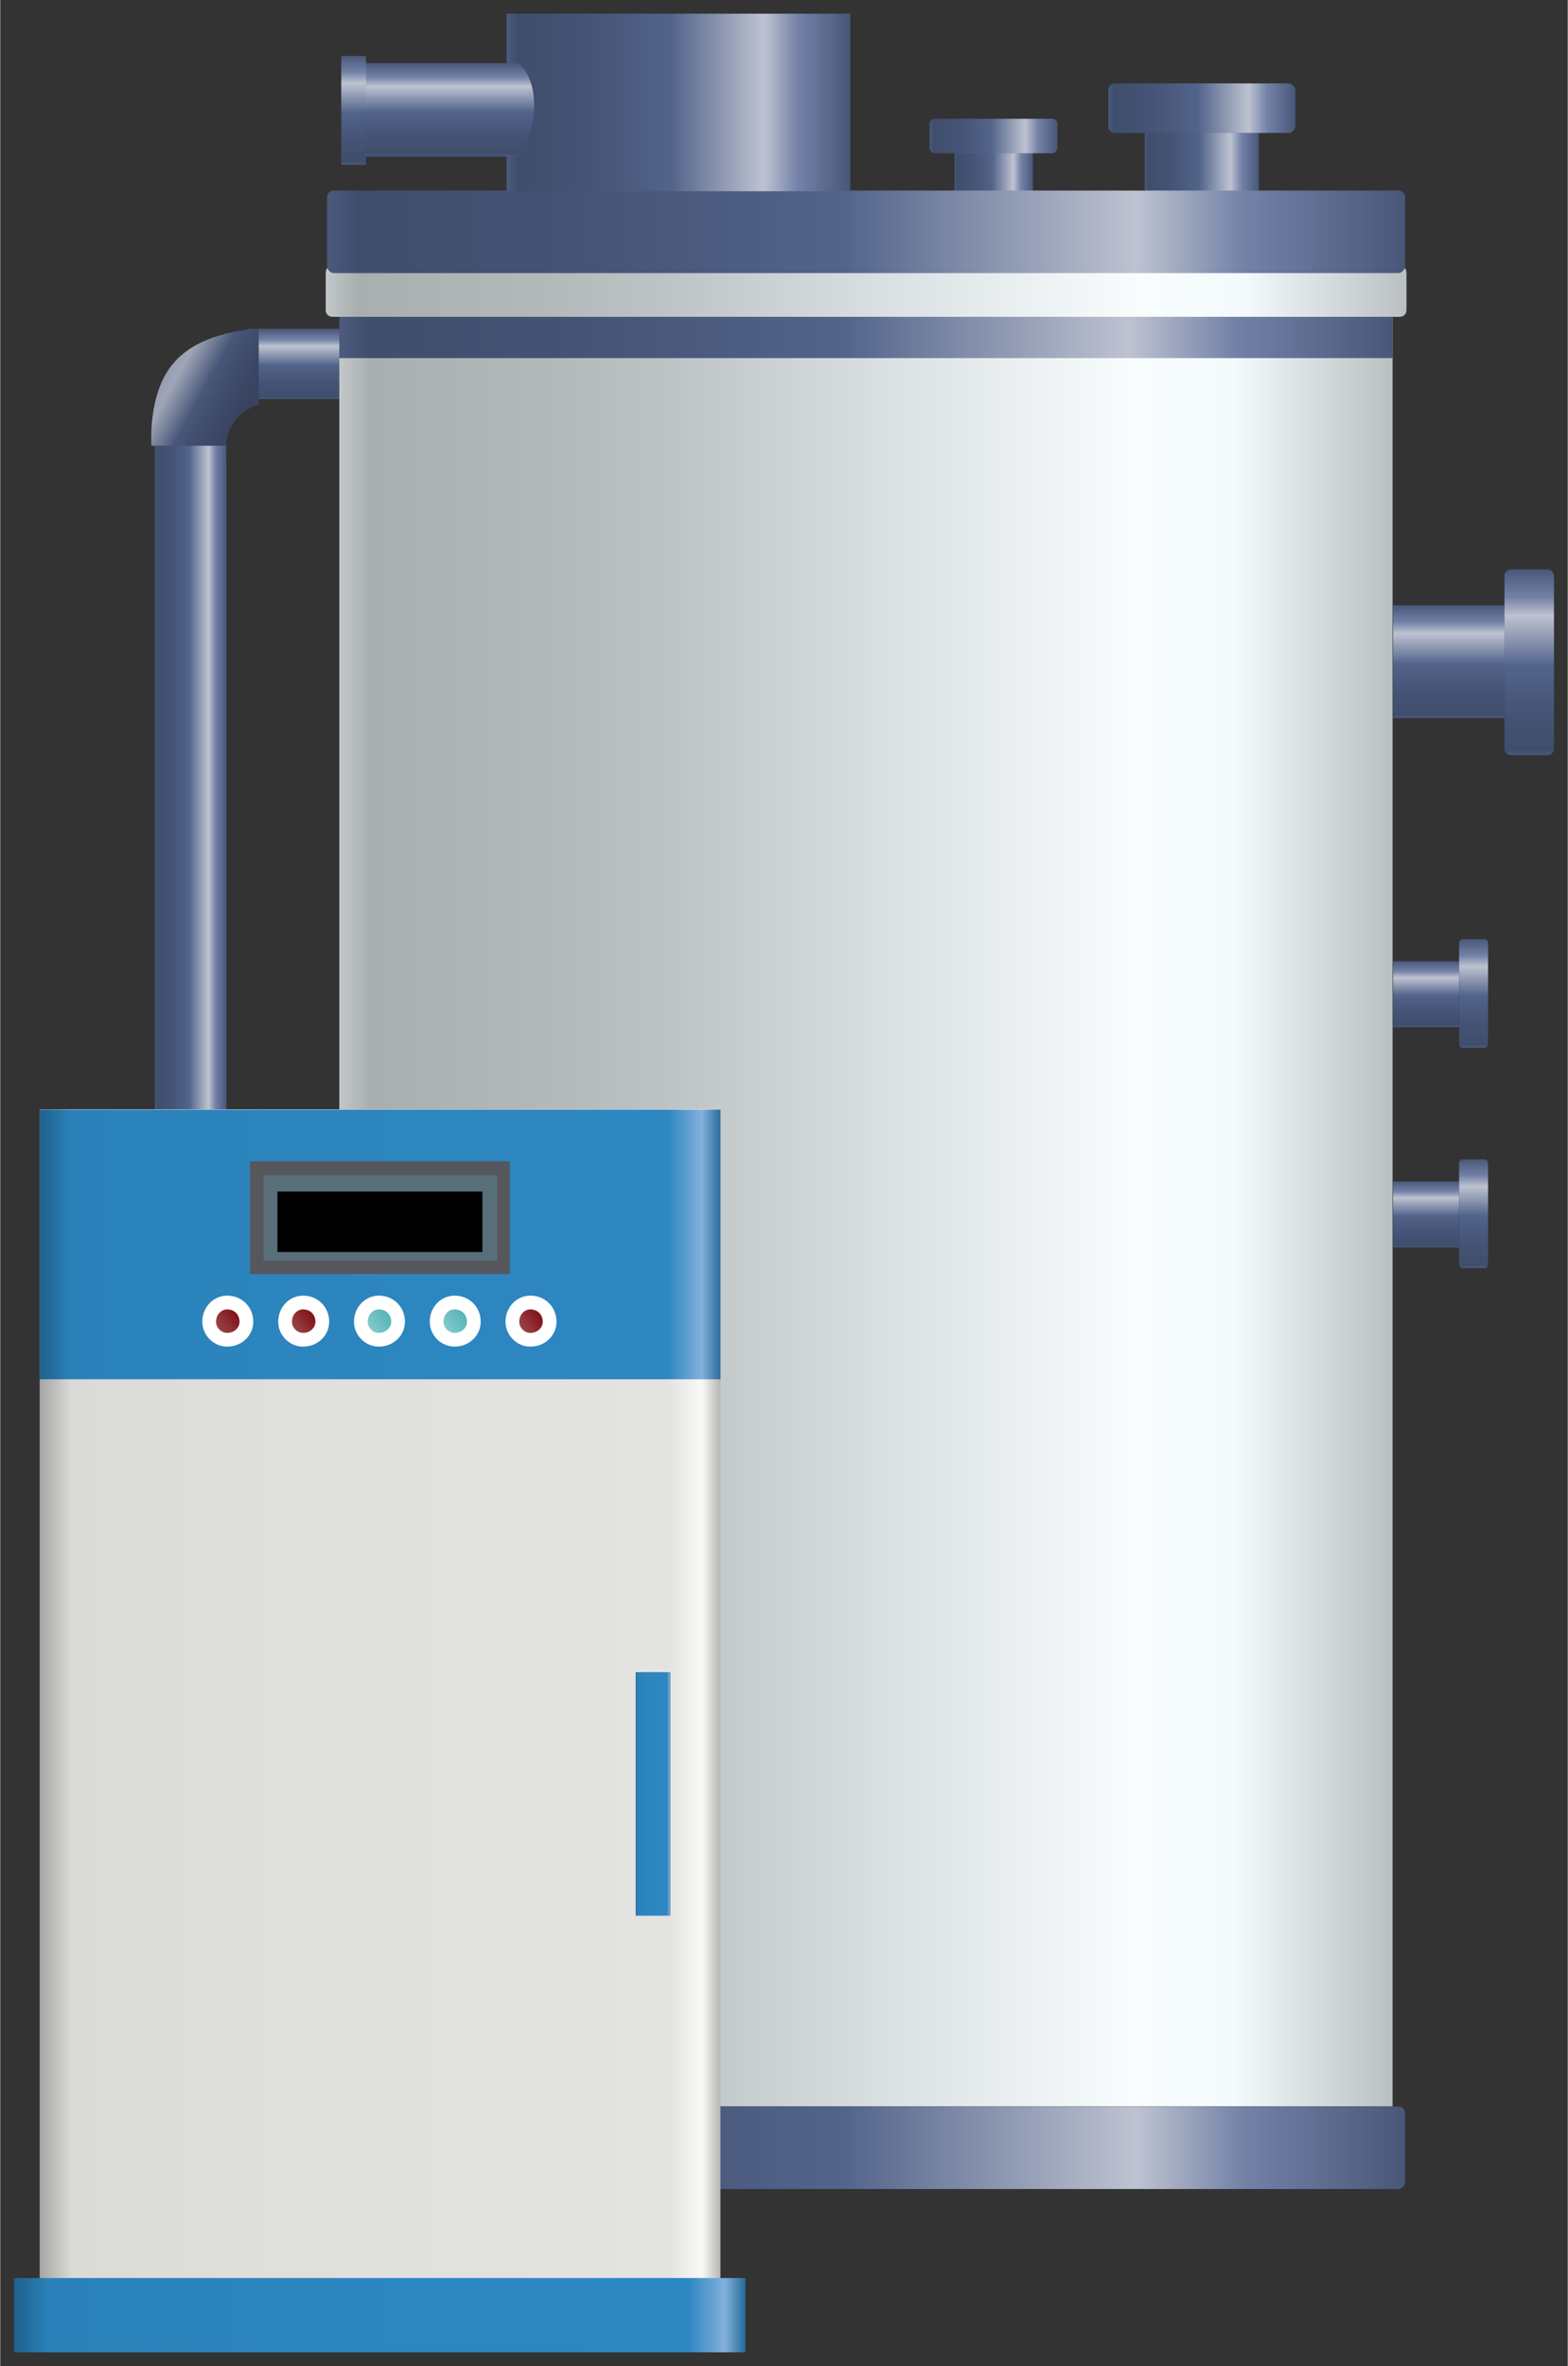 <?xml version="1.0" encoding="UTF-8" standalone="no"?>
<!DOCTYPE svg PUBLIC "-//W3C//DTD SVG 1.1//EN" "http://www.w3.org/Graphics/SVG/1.1/DTD/svg11.dtd">
<!-- 由 Microsoft Visio, SVG Export 生成 罐26.svg 页-1 -->
<svg xmlns="http://www.w3.org/2000/svg" xmlns:xlink="http://www.w3.org/1999/xlink" xmlns:ev="http://www.w3.org/2001/xml-events"
		xmlns:v="http://schemas.microsoft.com/visio/2003/SVGExtensions/" width="1.188in" height="1.792in"
		viewBox="0 0 85.5 129.008" xml:space="preserve" color-interpolation-filters="sRGB" class="st14">
	<rect x="0" y="0" width="85.5" height="129.008" fill="#333333" stroke="none"/>
	<v:documentProperties v:langID="2052" v:metric="true" v:viewMarkup="false"/>

	<style type="text/css">
	<![CDATA[
		.st1 {fill:url(#grad0-6);stroke:none;stroke-linecap:butt;stroke-width:0.75}
		.st2 {fill:url(#grad0-40);stroke:none;stroke-linecap:butt;stroke-width:0.75}
		.st3 {fill:url(#grad0-56);stroke:none;stroke-linecap:butt;stroke-width:0.75}
		.st4 {fill:url(#grad0-60);stroke:none;stroke-linecap:butt;stroke-width:0.75}
		.st5 {fill:#56575d;stroke:none;stroke-linecap:butt;stroke-width:0.75}
		.st6 {fill:#586f79;stroke:none;stroke-linecap:butt;stroke-width:0.75}
		.st7 {fill:#000000;stroke:none;stroke-linecap:butt;stroke-width:0.75}
		.st8 {fill:#7d040f;stroke:none;stroke-linecap:butt;stroke-width:0.75}
		.st9 {fill:url(#grad0-81);stroke:#ffffff;stroke-linecap:butt;stroke-width:0.75}
		.st10 {fill:#276f71;stroke:none;stroke-linecap:butt;stroke-width:0.75}
		.st11 {fill:url(#grad0-88);stroke:#ffffff;stroke-linecap:butt;stroke-width:0.75}
		.st12 {fill:url(#grad0-117);stroke:none;stroke-linecap:butt;stroke-width:0.75}
		.st13 {fill:url(#grad0-124);stroke:none;stroke-linecap:butt;stroke-width:0.75}
		.st14 {fill:none;fill-rule:evenodd;font-size:12px;overflow:visible;stroke-linecap:square;stroke-miterlimit:3}
	]]>
	</style>

	<defs id="Patterns_And_Gradients">
		<linearGradient id="grad0-6" x1="0" y1="0" x2="1" y2="0" gradientTransform="rotate(-180 0.5 0.5)">
			<stop offset="0" stop-color="#485779" stop-opacity="1"/>
			<stop offset="0.15" stop-color="#7381a7" stop-opacity="1"/>
			<stop offset="0.25" stop-color="#bec3d1" stop-opacity="1"/>
			<stop offset="0.52" stop-color="#53648b" stop-opacity="1"/>
			<stop offset="0.69" stop-color="#49587b" stop-opacity="1"/>
			<stop offset="0.8" stop-color="#445374" stop-opacity="1"/>
			<stop offset="0.97" stop-color="#404e6d" stop-opacity="1"/>
			<stop offset="1" stop-color="#4b5a7e" stop-opacity="1"/>
		</linearGradient>
		<linearGradient id="grad0-40" x1="0" y1="0" x2="1" y2="0" gradientTransform="rotate(-180 0.5 0.5)">
			<stop offset="0" stop-color="#bac0c1" stop-opacity="1"/>
			<stop offset="0.15" stop-color="#f4fafc" stop-opacity="1"/>
			<stop offset="0.25" stop-color="#f8fcfd" stop-opacity="1"/>
			<stop offset="0.52" stop-color="#d5dbdd" stop-opacity="1"/>
			<stop offset="0.69" stop-color="#bdc3c4" stop-opacity="1"/>
			<stop offset="0.8" stop-color="#b3b8b9" stop-opacity="1"/>
			<stop offset="0.97" stop-color="#a9aeaf" stop-opacity="1"/>
			<stop offset="1" stop-color="#c2c7c9" stop-opacity="1"/>
		</linearGradient>
		<linearGradient id="grad0-56" x1="0" y1="0" x2="1" y2="0" gradientTransform="rotate(-180 0.5 0.5)">
			<stop offset="0" stop-color="#aeaead" stop-opacity="1"/>
			<stop offset="0.03" stop-color="#f8f8f7" stop-opacity="1"/>
			<stop offset="0.08" stop-color="#e3e3e2" stop-opacity="1"/>
			<stop offset="0.64" stop-color="#dfdfde" stop-opacity="1"/>
			<stop offset="0.95" stop-color="#dadad9" stop-opacity="1"/>
			<stop offset="1" stop-color="#a2a2a1" stop-opacity="1"/>
		</linearGradient>
		<linearGradient id="grad0-60" x1="0" y1="0" x2="1" y2="0" gradientTransform="rotate(-180 0.5 0.5)">
			<stop offset="0" stop-color="#206694" stop-opacity="1"/>
			<stop offset="0.03" stop-color="#83b0dc" stop-opacity="1"/>
			<stop offset="0.08" stop-color="#2d87c1" stop-opacity="1"/>
			<stop offset="0.64" stop-color="#2c85be" stop-opacity="1"/>
			<stop offset="0.95" stop-color="#2b82ba" stop-opacity="1"/>
			<stop offset="1" stop-color="#1d5f89" stop-opacity="1"/>
		</linearGradient>
		<linearGradient id="grad0-81" x1="0" y1="0" x2="1" y2="0" gradientTransform="rotate(56.31 0.5 0.5)">
			<stop offset="0" stop-color="#9f5153" stop-opacity="1"/>
			<stop offset="1" stop-color="#7b030d" stop-opacity="1"/>
		</linearGradient>
		<linearGradient id="grad0-88" x1="0" y1="0" x2="1" y2="0" gradientTransform="rotate(56.31 0.5 0.5)">
			<stop offset="0" stop-color="#91cfd1" stop-opacity="1"/>
			<stop offset="1" stop-color="#49aeb1" stop-opacity="1"/>
		</linearGradient>
		<linearGradient id="grad0-117" x1="0" y1="0" x2="1" y2="0" gradientTransform="rotate(-209.759 0.5 0.5)">
			<stop offset="0" stop-color="#3f4c6b" stop-opacity="1"/>
			<stop offset="0.15" stop-color="#969db0" stop-opacity="1"/>
			<stop offset="0.25" stop-color="#a0a6b7" stop-opacity="1"/>
			<stop offset="0.52" stop-color="#485779" stop-opacity="1"/>
			<stop offset="0.69" stop-color="#3f4c6b" stop-opacity="1"/>
			<stop offset="0.8" stop-color="#3b4765" stop-opacity="1"/>
			<stop offset="0.92" stop-color="#37435f" stop-opacity="1"/>
		</linearGradient>
		<linearGradient id="grad0-124" x1="0" y1="0" x2="1" y2="0" gradientTransform="rotate(90 0.5 0.5)">
			<stop offset="0" stop-color="#485779" stop-opacity="1"/>
			<stop offset="0.15" stop-color="#7381a7" stop-opacity="1"/>
			<stop offset="0.25" stop-color="#bec3d1" stop-opacity="1"/>
			<stop offset="0.52" stop-color="#53648b" stop-opacity="1"/>
			<stop offset="0.69" stop-color="#49587b" stop-opacity="1"/>
			<stop offset="0.8" stop-color="#445374" stop-opacity="1"/>
			<stop offset="0.97" stop-color="#404e6d" stop-opacity="1"/>
			<stop offset="1" stop-color="#4b5a7e" stop-opacity="1"/>
		</linearGradient>
	</defs>
	<g v:mID="0" v:index="1" v:groupContext="foregroundPage">
		<title>页-1</title>
		<v:pageProperties v:drawingScale="0.0393701" v:pageScale="0.0393701" v:drawingUnits="24" v:shadowOffsetX="8.50394"
				v:shadowOffsetY="-8.50394"/>
		<g id="group5453-1" transform="translate(0.75,-0.75)" v:mID="5453" v:groupContext="group">
			<title>蒸汽锅炉3</title>
			<g id="group5454-2" transform="translate(59.693,-117.577)" v:mID="5454" v:groupContext="group">
				<title>工作表.5454</title>
				<g id="shape5455-3" v:mID="5455" v:groupContext="shape" transform="translate(1.988,-2.84217E-14)">
					<title>shape1</title>
					<path d="M0 129.01 L6.22 129.01 L6.22 125.56 L0 125.56 L0 129.01 Z" class="st1"/>
				</g>
				<g id="shape5456-7" v:mID="5456" v:groupContext="shape" transform="translate(-4.59632E-14,-3.435)">
					<title>shape2</title>
					<path d="M0.37 126.31 L9.82 126.31 C9.97 126.31 10.2 126.46 10.2 126.68 L10.2 128.63 C10.2 128.86 9.97 129.01
								 9.82 129.01 L0.37 129.01 C0.15 129.01 0 128.86 0 128.63 L0 126.68 C0 126.46 0.15 126.31 0.37 126.31
								 Z" class="st1"/>
				</g>
			</g>
			<g id="group5457-10" transform="translate(49.943,-117.533)" v:mID="5457" v:groupContext="group">
				<title>工作表.5457</title>
				<g id="shape5458-11" v:mID="5458" v:groupContext="shape" transform="translate(1.365,0)">
					<title>shape3</title>
					<path d="M0 129.01 L4.27 129.01 L4.27 126.61 L0 126.61 L0 129.01 Z" class="st1"/>
				</g>
				<g id="shape5459-14" v:mID="5459" v:groupContext="shape" transform="translate(0,-2.37)">
					<title>shape4</title>
					<path d="M0.22 127.13 L6.75 127.13 C6.82 127.13 6.97 127.28 6.97 127.36 L6.97 128.71 C6.97 128.86 6.82 129.01
								 6.75 129.01 L0.23 129.01 C0.15 129.01 0 128.86 0 128.71 L0 127.36 C0 127.28 0.15 127.13 0.22 127.13
								 Z" class="st1"/>
				</g>
			</g>
			<g id="shape5460-17" v:mID="5460" v:groupContext="shape" transform="translate(-108.458,22.5) rotate(-90)">
				<title>shape5</title>
				<path d="M0 121.21 L3.82 121.21 C3.82 121.21 3.82 121.51 3.82 121.88 L3.82 128.41 C3.82 128.71 3.82 129.01 3.82 129.01
							 L0 129.01 C0 129.01 0 128.71 0 128.41 L0 121.88 C0 121.51 0 121.21 0 121.21 Z" class="st1"/>
			</g>
			<g id="shape5461-20" v:mID="5461" v:groupContext="shape" transform="translate(7.688,-63.502)">
				<title>shape6</title>
				<path d="M0 87.68 L3.82 87.68 C3.9 87.68 3.9 89.18 3.9 91.06 L3.9 125.63 C3.9 127.51 3.9 129.01 3.82 129.01 L0 129.01
							 C0 129.01 0 127.51 0 125.63 L0 91.06 C0 89.18 0 87.68 0 87.68 Z" class="st1"/>
			</g>
			<g id="group5462-23" transform="translate(75.225,-87.082)" v:mID="5462" v:groupContext="group">
				<title>工作表.5462</title>
				<g id="shape5463-24" v:mID="5463" v:groupContext="shape"
						transform="translate(129.008,126.983) rotate(90) scale(-1,1)">
					<title>shape7</title>
					<path d="M0 129.01 L6.15 129.01 L6.15 122.93 L0 122.93 L0 129.01 Z" class="st1"/>
				</g>
				<g id="shape5464-27" v:mID="5464" v:groupContext="shape"
						transform="translate(135.083,129.008) rotate(90) scale(-1,1)">
					<title>shape8</title>
					<path d="M0.38 126.31 L9.75 126.31 C9.98 126.31 10.13 126.46 10.13 126.68 L10.13 128.63 C10.13 128.86 9.98 129.01
								 9.75 129.01 L0.38 129.01 C0.15 129.01 0 128.86 0 128.63 L0 126.68 C0 126.46 0.15 126.31 0.38 126.31
								 Z" class="st1"/>
				</g>
			</g>
			<g id="group5465-30" transform="translate(75.225,-71.123)" v:mID="5465" v:groupContext="group">
				<title>工作表.5465</title>
				<g id="shape5466-31" v:mID="5466" v:groupContext="shape"
						transform="translate(129.008,127.883) rotate(90) scale(-1,1)">
					<title>shape9</title>
					<path d="M0 129.01 L3.6 129.01 L3.6 125.41 L0 125.41 L0 129.01 Z" class="st1"/>
				</g>
				<g id="shape5467-34" v:mID="5467" v:groupContext="shape"
						transform="translate(132.608,129.008) rotate(90) scale(-1,1)">
					<title>shape10</title>
					<path d="M0.23 127.43 L5.7 127.43 C5.85 127.43 5.93 127.51 5.93 127.66 L5.93 128.78 C5.93 128.93 5.85 129.01
								 5.7 129.01 L0.23 129.01 C0.08 129.01 0 128.93 0 128.78 L0 127.66 C0 127.51 0.08 127.43 0.23 127.43
								 Z" class="st1"/>
				</g>
			</g>
			<g id="shape5468-37" v:mID="5468" v:groupContext="shape" transform="translate(17.745,-13.41)">
				<title>shape11</title>
				<path d="M0 31.43 L57.45 31.43 L57.45 129.01 L0 129.01 L0 31.43 Z" class="st2"/>
			</g>
			<g id="shape5469-41" v:mID="5469" v:groupContext="shape" transform="translate(17.003,-110.985)">
				<title>shape12</title>
				<path d="M0.37 126.23 L58.57 126.23 C58.8 126.23 58.95 126.38 58.95 126.61 L58.95 128.63 C58.95 128.86 58.8 129.01
							 58.57 129.01 L0.38 129.01 C0.15 129.01 0 128.86 0 128.63 L0 126.61 C0 126.38 0.15 126.23 0.37 126.23
							 Z" class="st2"/>
			</g>
			<g id="shape5470-44" v:mID="5470" v:groupContext="shape" transform="translate(17.078,-113.37)">
				<title>shape13</title>
				<path d="M0.38 124.51 L58.43 124.51 C58.65 124.51 58.8 124.66 58.8 124.88 L58.8 128.63 C58.8 128.78 58.65 129.01
							 58.43 129.01 L0.38 129.01 C0.15 129.01 0 128.78 0 128.63 L0 124.88 C0 124.66 0.15 124.51 0.38 124.51
							 Z" class="st1"/>
			</g>
			<g id="shape5471-47" v:mID="5471" v:groupContext="shape" transform="translate(17.745,-108.735)">
				<title>shape14</title>
				<path d="M0 126.76 L57.45 126.76 L57.45 129.01 L0 129.01 L0 126.76 Z" class="st1"/>
			</g>
			<g id="shape5472-50" v:mID="5472" v:groupContext="shape" transform="translate(17.078,-8.902)">
				<title>shape15</title>
				<path d="M0.38 124.51 L58.43 124.51 C58.65 124.51 58.8 124.66 58.8 124.88 L58.8 128.63 C58.8 128.78 58.65 129.01
							 58.43 129.01 L0.38 129.01 C0.15 129.01 0 128.78 0 128.63 L0 124.88 C0 124.66 0.15 124.51 0.38 124.51
							 Z" class="st1"/>
			</g>
			<g id="shape5473-53" v:mID="5473" v:groupContext="shape" transform="translate(1.403,-4.027)">
				<title>shape16</title>
				<path d="M0 65.26 L37.13 65.26 L37.13 129.01 L0 129.01 L0 65.26 Z" class="st3"/>
			</g>
			<g id="shape5474-57" v:mID="5474" v:groupContext="shape" transform="translate(1.403,-53.055)">
				<title>shape17</title>
				<path d="M0 114.31 L37.13 114.31 L37.13 129.01 L0 129.01 L0 114.31 Z" class="st4"/>
			</g>
			<g id="shape5475-61" v:mID="5475" v:groupContext="shape">
				<title>shape18</title>
				<path d="M0 124.96 L39.9 124.96 L39.9 129.01 L0 129.01 L0 124.96 Z" class="st4"/>
			</g>
			<g id="shape5476-64" v:mID="5476" v:groupContext="shape" transform="translate(33.915,-23.805)">
				<title>shape19</title>
				<path d="M0 115.73 L1.88 115.73 L1.88 129.01 L0 129.01 L0 115.73 Z" class="st4"/>
			</g>
			<g id="group5477-67" transform="translate(12.87,-58.792)" v:mID="5477" v:groupContext="group">
				<title>工作表.5477</title>
				<g id="shape5478-68" v:mID="5478" v:groupContext="shape">
					<title>shape20</title>
					<path d="M0 122.86 L14.18 122.86 L14.18 129.01 L0 129.01 L0 122.86 Z" class="st5"/>
				</g>
				<g id="shape5479-70" v:mID="5479" v:groupContext="shape" transform="translate(0.743,-0.735)">
					<title>shape21</title>
					<path d="M0 124.36 L12.75 124.36 L12.75 129.01 L0 129.01 L0 124.36 Z" class="st6"/>
				</g>
				<g id="shape5480-72" v:mID="5480" v:groupContext="shape" transform="translate(1.5,-1.2)">
					<title>shape22</title>
					<path d="M0 125.71 L11.18 125.71 L11.18 129.01 L0 129.01 L0 125.71 Z" class="st7"/>
				</g>
			</g>
			<g id="group5481-74" transform="translate(-99.578,74.025) rotate(-90)" v:mID="5481" v:groupContext="group">
				<title>工作表.5481</title>
				<g id="group5482-75" transform="translate(1.57374E-14,-12.398)" v:mID="5482" v:groupContext="group">
					<title>工作表.5482</title>
					<g id="shape5483-76" v:mID="5483" v:groupContext="shape">
						<title>shape23</title>
						<path d="M0 127.81 C0 127.06 0.53 126.53 1.2 126.53 C1.88 126.53 2.48 127.06 2.48 127.81 C2.48 128.48 1.88
									 129.01 1.2 129.01 C0.53 129.01 0 128.48 0 127.81 Z" class="st8"/>
					</g>
					<g id="shape5484-78" v:mID="5484" v:groupContext="shape" transform="translate(0.225,-0.217)">
						<title>shape24</title>
						<path d="M0 127.96 C0 127.43 0.45 126.98 0.98 126.98 C1.58 126.98 2.03 127.43 2.03 127.96 C2.03 128.56 1.58
									 129.01 0.98 129.01 C0.45 129.01 0 128.56 0 127.96 Z" class="st9"/>
					</g>
				</g>
				<g id="group5485-82" transform="translate(1.57374E-14,-8.265)" v:mID="5485" v:groupContext="group">
					<title>工作表.5485</title>
					<g id="shape5486-83" v:mID="5486" v:groupContext="shape">
						<title>shape25</title>
						<path d="M0 127.81 C0 127.06 0.53 126.53 1.2 126.53 C1.88 126.53 2.48 127.06 2.48 127.81 C2.48 128.48 1.88
									 129.01 1.2 129.01 C0.53 129.01 0 128.48 0 127.81 Z" class="st10"/>
					</g>
					<g id="shape5487-85" v:mID="5487" v:groupContext="shape" transform="translate(0.225,-0.217)">
						<title>shape26</title>
						<path d="M0 127.96 C0 127.43 0.45 126.98 0.98 126.98 C1.58 126.98 2.03 127.43 2.03 127.96 C2.03 128.56 1.58
									 129.01 0.98 129.01 C0.45 129.01 0 128.56 0 127.96 Z" class="st11"/>
					</g>
				</g>
				<g id="group5488-89" transform="translate(1.57374E-14,-16.538)" v:mID="5488" v:groupContext="group">
					<title>工作表.5488</title>
					<g id="shape5489-90" v:mID="5489" v:groupContext="shape">
						<title>shape27</title>
						<path d="M0 127.81 C0 127.06 0.53 126.53 1.2 126.53 C1.88 126.53 2.48 127.06 2.48 127.81 C2.48 128.48 1.88
									 129.01 1.2 129.01 C0.53 129.01 0 128.48 0 127.81 Z" class="st8"/>
					</g>
					<g id="shape5490-92" v:mID="5490" v:groupContext="shape" transform="translate(0.225,-0.217)">
						<title>shape28</title>
						<path d="M0 127.96 C0 127.43 0.45 126.98 0.98 126.98 C1.58 126.98 2.03 127.43 2.03 127.96 C2.03 128.56 1.58
									 129.01 0.98 129.01 C0.45 129.01 0 128.56 0 127.96 Z" class="st9"/>
					</g>
				</g>
				<g id="group5491-95" transform="translate(1.57374E-14,-4.133)" v:mID="5491" v:groupContext="group">
					<title>工作表.5491</title>
					<g id="shape5492-96" v:mID="5492" v:groupContext="shape">
						<title>shape29</title>
						<path d="M0 127.81 C0 127.06 0.53 126.53 1.2 126.53 C1.88 126.53 2.48 127.06 2.48 127.81 C2.48 128.48 1.88
									 129.01 1.2 129.01 C0.53 129.01 0 128.48 0 127.81 Z" class="st10"/>
					</g>
					<g id="shape5493-98" v:mID="5493" v:groupContext="shape" transform="translate(0.225,-0.217)">
						<title>shape30</title>
						<path d="M0 127.96 C0 127.43 0.45 126.98 0.98 126.98 C1.58 126.98 2.03 127.43 2.03 127.96 C2.03 128.56 1.58
									 129.01 0.98 129.01 C0.45 129.01 0 128.56 0 127.96 Z" class="st11"/>
					</g>
				</g>
				<g id="group5494-101" v:mID="5494" v:groupContext="group">
					<title>工作表.5494</title>
					<g id="shape5495-102" v:mID="5495" v:groupContext="shape">
						<title>shape31</title>
						<path d="M0 127.81 C0 127.06 0.53 126.53 1.2 126.53 C1.88 126.53 2.48 127.06 2.48 127.81 C2.48 128.48 1.88
									 129.01 1.2 129.01 C0.53 129.01 0 128.48 0 127.81 Z" class="st8"/>
					</g>
					<g id="shape5496-104" v:mID="5496" v:groupContext="shape" transform="translate(0.225,-0.217)">
						<title>shape32</title>
						<path d="M0 127.96 C0 127.43 0.45 126.98 0.98 126.98 C1.58 126.98 2.03 127.43 2.03 127.96 C2.03 128.56 1.58
									 129.01 0.98 129.01 C0.45 129.01 0 128.56 0 127.96 Z" class="st9"/>
					</g>
				</g>
			</g>
			<g id="group5497-107" transform="translate(75.225,-59.115)" v:mID="5497" v:groupContext="group">
				<title>工作表.5497</title>
				<g id="shape5498-108" v:mID="5498" v:groupContext="shape"
						transform="translate(129.008,127.883) rotate(90) scale(-1,1)">
					<title>shape33</title>
					<path d="M0 129.01 L3.6 129.01 L3.6 125.41 L0 125.41 L0 129.01 Z" class="st1"/>
				</g>
				<g id="shape5499-111" v:mID="5499" v:groupContext="shape"
						transform="translate(132.608,129.008) rotate(90) scale(-1,1)">
					<title>shape34</title>
					<path d="M0.23 127.43 L5.7 127.43 C5.85 127.43 5.93 127.51 5.93 127.66 L5.93 128.78 C5.93 128.93 5.85 129.01
								 5.7 129.01 L0.23 129.01 C0.08 129.01 0 128.93 0 128.78 L0 127.66 C0 127.51 0.08 127.43 0.23 127.43
								 Z" class="st1"/>
				</g>
			</g>
			<g id="shape5500-114" v:mID="5500" v:groupContext="shape" transform="translate(13.35,-103.958) scale(-1,1)">
				<title>shape35</title>
				<path d="M0 122.63 C0 122.63 3.15 122.71 4.65 124.51 C6.08 126.16 5.85 129.01 5.85 129.01 L1.8 129.01 C1.8 129.01
							 1.8 127.36 0 126.76 L0 122.63 Z" class="st12"/>
			</g>
			<g id="shape5501-118" v:mID="5501" v:groupContext="shape" transform="translate(26.865,-117.833)">
				<title>shape36</title>
				<path d="M0 129.01 L18.75 129.01 L18.75 119.33 L0 119.33 L0 129.01 Z" class="st1"/>
			</g>
			<g id="shape5502-121" v:mID="5502" v:groupContext="shape" transform="translate(18.622,-119.723)">
				<title>shape37</title>
				<path d="M0 129.01 L8.85 129.01 C8.85 129.01 9.75 127.96 9.75 126.23 C9.75 124.43 8.85 123.91 8.85 123.91 L0 123.91
							 L0 129.01 Z" class="st13"/>
			</g>
			<g id="shape5503-125" v:mID="5503" v:groupContext="shape" transform="translate(17.85,-119.28)">
				<title>shape38</title>
				<path d="M0 123.08 L1.35 123.08 L1.35 129.01 L0 129.01 L0 123.08 Z" class="st13"/>
			</g>
		</g>
	</g>
</svg>
